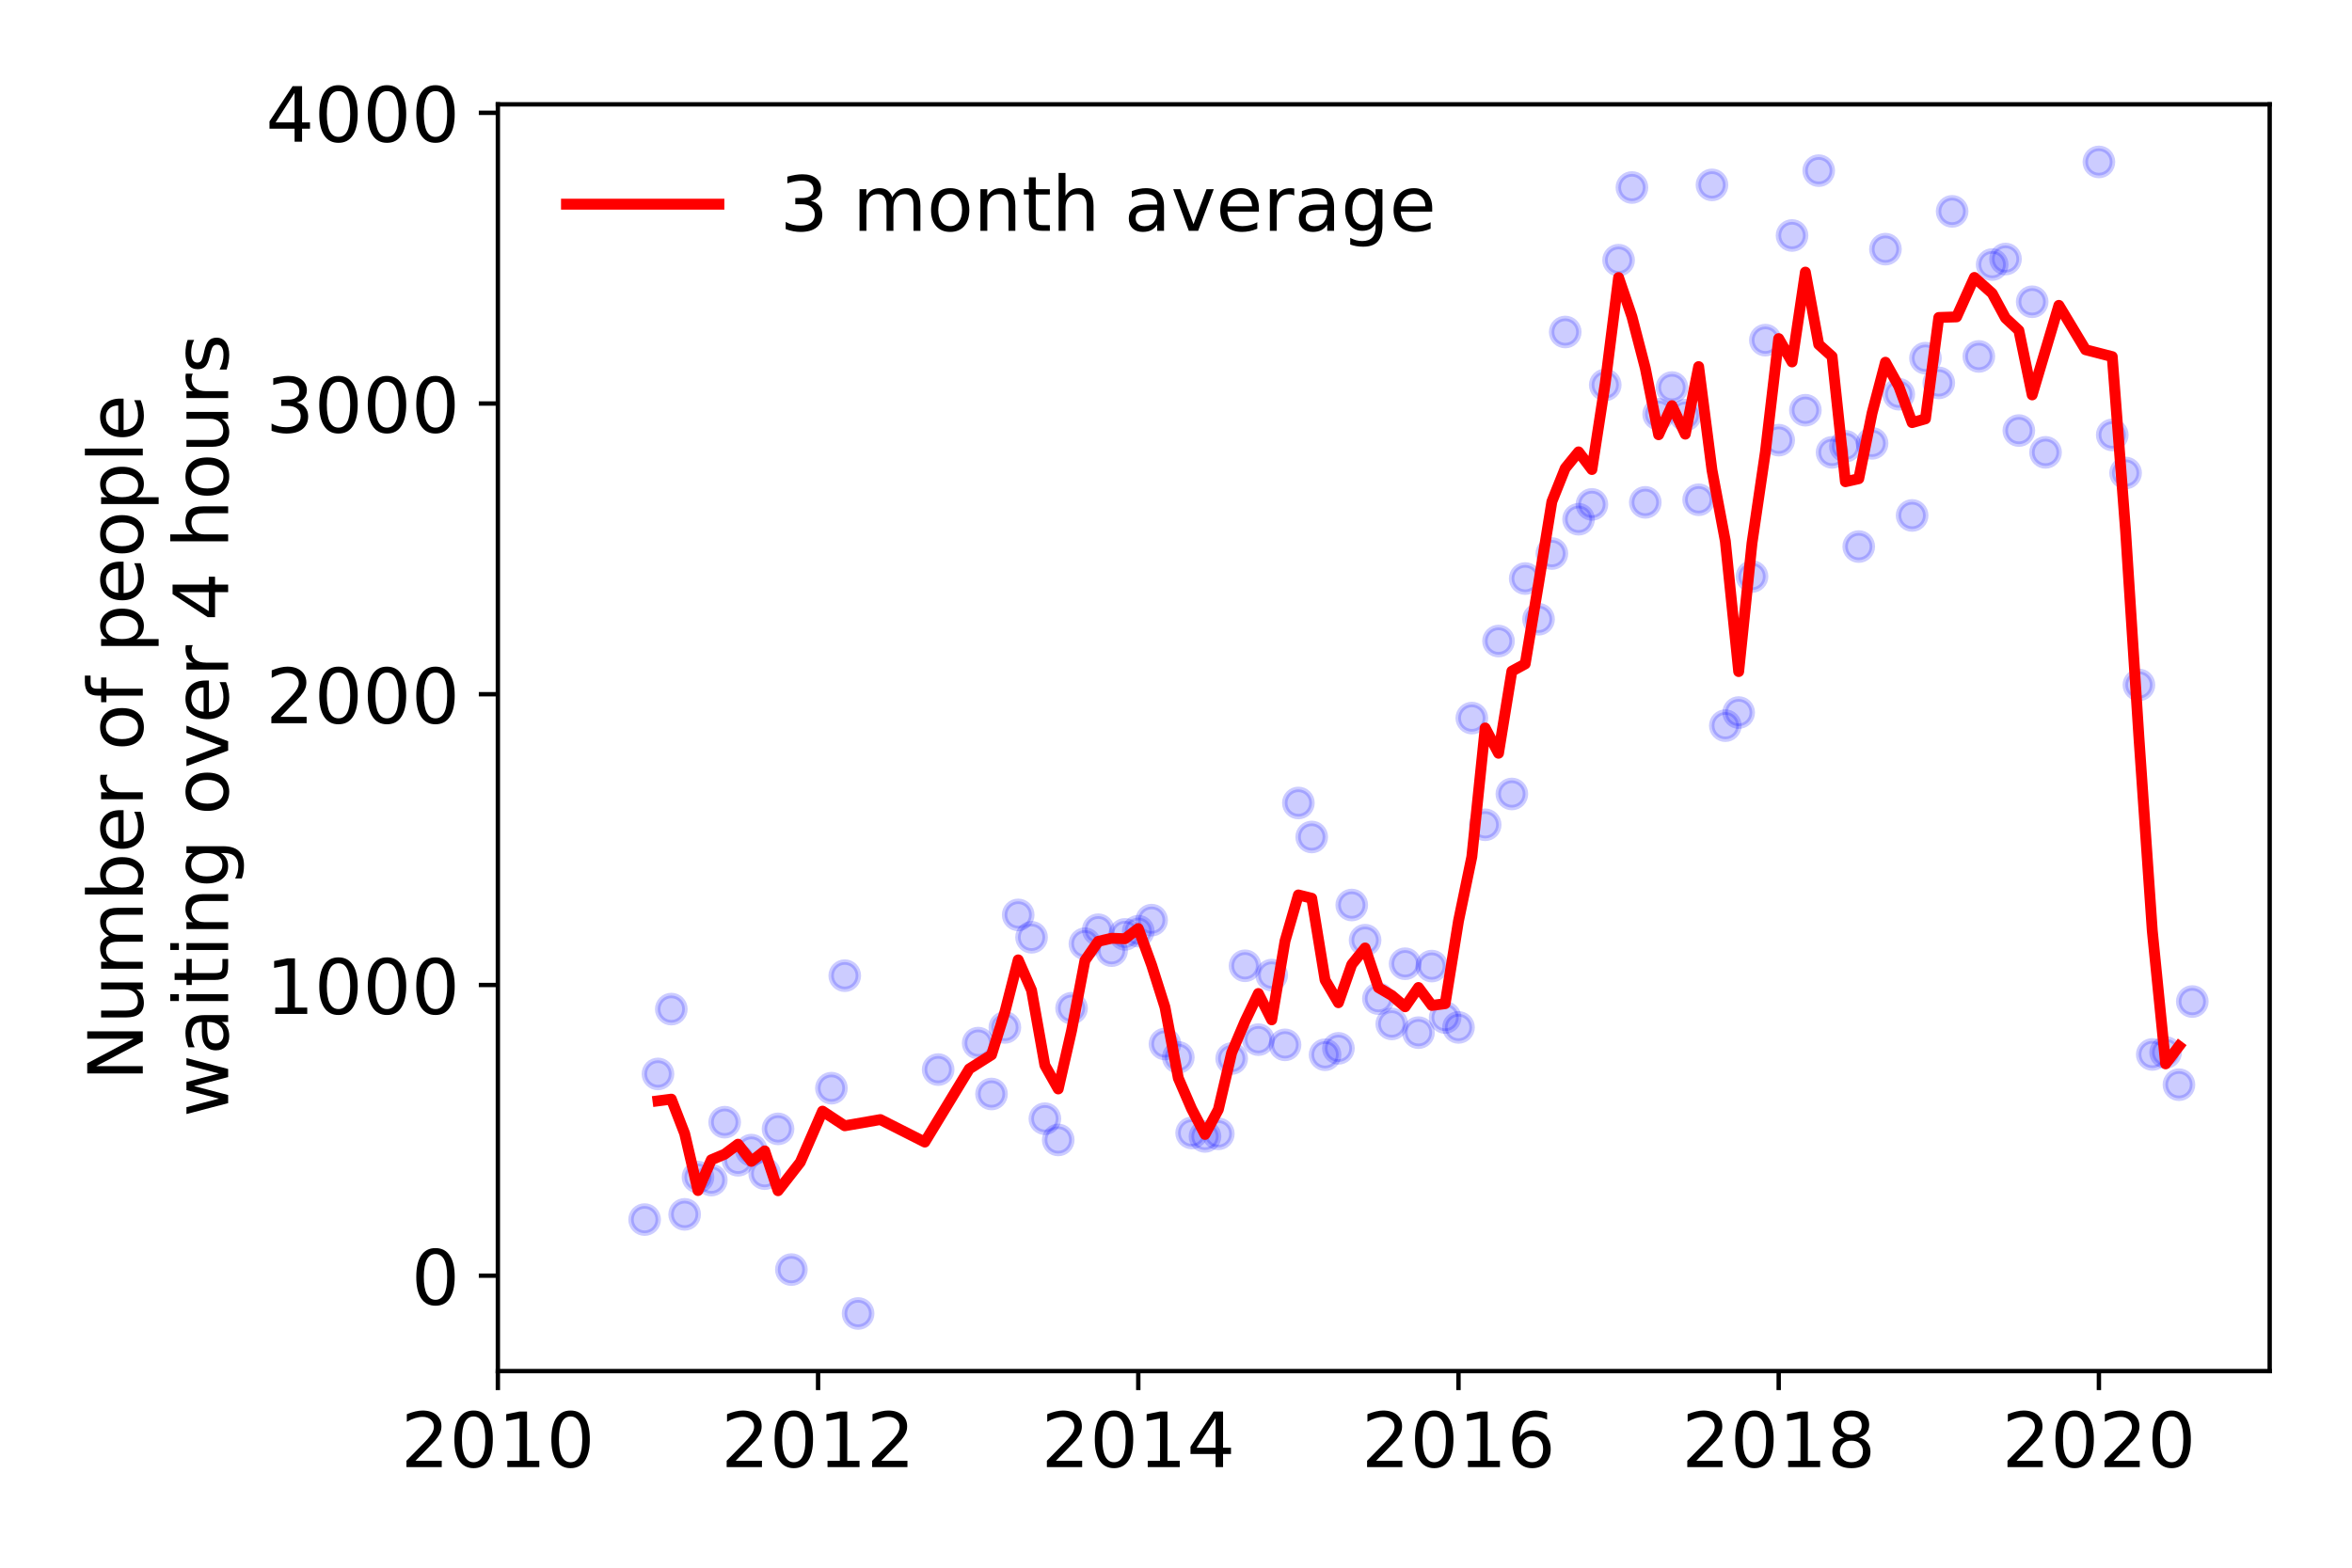 <?xml version="1.0" encoding="utf-8" standalone="no"?>
<!DOCTYPE svg PUBLIC "-//W3C//DTD SVG 1.1//EN"
  "http://www.w3.org/Graphics/SVG/1.1/DTD/svg11.dtd">
<!-- Created with matplotlib (https://matplotlib.org/) -->
<svg height="288pt" version="1.1" viewBox="0 0 432 288" width="432pt" xmlns="http://www.w3.org/2000/svg" xmlns:xlink="http://www.w3.org/1999/xlink">
 <defs>
  <style type="text/css">
*{stroke-linecap:butt;stroke-linejoin:round;}
  </style>
 </defs>
 <g id="figure_1">
  <g id="patch_1">
   <path d="M 0 288 
L 432 288 
L 432 0 
L 0 0 
z
" style="fill:#ffffff;"/>
  </g>
  <g id="axes_1">
   <g id="patch_2">
    <path d="M 91.445 251.88 
L 416.88 251.88 
L 416.88 19.17 
L 91.445 19.17 
z
" style="fill:#ffffff;"/>
   </g>
   <g id="matplotlib.axis_1">
    <g id="xtick_1">
     <g id="line2d_1">
      <defs>
       <path d="M 0 0 
L 0 3.5 
" id="m3fbd0d2a5e" style="stroke:#000000;stroke-width:0.8;"/>
      </defs>
      <g>
       <use style="stroke:#000000;stroke-width:0.8;" x="91.445" xlink:href="#m3fbd0d2a5e" y="251.88"/>
      </g>
     </g>
     <g id="text_1">
      <!-- 2010 -->
      <defs>
       <path d="M 19.188 8.297 
L 53.609 8.297 
L 53.609 0 
L 7.328 0 
L 7.328 8.297 
Q 12.938 14.109 22.625 23.891 
Q 32.328 33.688 34.812 36.531 
Q 39.547 41.844 41.422 45.531 
Q 43.312 49.219 43.312 52.781 
Q 43.312 58.594 39.234 62.25 
Q 35.156 65.922 28.609 65.922 
Q 23.969 65.922 18.812 64.312 
Q 13.672 62.703 7.812 59.422 
L 7.812 69.391 
Q 13.766 71.781 18.938 73 
Q 24.125 74.219 28.422 74.219 
Q 39.75 74.219 46.484 68.547 
Q 53.219 62.891 53.219 53.422 
Q 53.219 48.922 51.531 44.891 
Q 49.859 40.875 45.406 35.406 
Q 44.188 33.984 37.641 27.219 
Q 31.109 20.453 19.188 8.297 
z
" id="DejaVuSans-50"/>
       <path d="M 31.781 66.406 
Q 24.172 66.406 20.328 58.906 
Q 16.5 51.422 16.5 36.375 
Q 16.5 21.391 20.328 13.891 
Q 24.172 6.391 31.781 6.391 
Q 39.453 6.391 43.281 13.891 
Q 47.125 21.391 47.125 36.375 
Q 47.125 51.422 43.281 58.906 
Q 39.453 66.406 31.781 66.406 
z
M 31.781 74.219 
Q 44.047 74.219 50.516 64.516 
Q 56.984 54.828 56.984 36.375 
Q 56.984 17.969 50.516 8.266 
Q 44.047 -1.422 31.781 -1.422 
Q 19.531 -1.422 13.062 8.266 
Q 6.594 17.969 6.594 36.375 
Q 6.594 54.828 13.062 64.516 
Q 19.531 74.219 31.781 74.219 
z
" id="DejaVuSans-48"/>
       <path d="M 12.406 8.297 
L 28.516 8.297 
L 28.516 63.922 
L 10.984 60.406 
L 10.984 69.391 
L 28.422 72.906 
L 38.281 72.906 
L 38.281 8.297 
L 54.391 8.297 
L 54.391 0 
L 12.406 0 
z
" id="DejaVuSans-49"/>
      </defs>
      <g transform="translate(73.63 269.518)scale(0.14 -0.14)">
       <use xlink:href="#DejaVuSans-50"/>
       <use x="63.623" xlink:href="#DejaVuSans-48"/>
       <use x="127.246" xlink:href="#DejaVuSans-49"/>
       <use x="190.869" xlink:href="#DejaVuSans-48"/>
      </g>
     </g>
    </g>
    <g id="xtick_2">
     <g id="line2d_2">
      <g>
       <use style="stroke:#000000;stroke-width:0.8;" x="150.259" xlink:href="#m3fbd0d2a5e" y="251.88"/>
      </g>
     </g>
     <g id="text_2">
      <!-- 2012 -->
      <g transform="translate(132.444 269.518)scale(0.14 -0.14)">
       <use xlink:href="#DejaVuSans-50"/>
       <use x="63.623" xlink:href="#DejaVuSans-48"/>
       <use x="127.246" xlink:href="#DejaVuSans-49"/>
       <use x="190.869" xlink:href="#DejaVuSans-50"/>
      </g>
     </g>
    </g>
    <g id="xtick_3">
     <g id="line2d_3">
      <g>
       <use style="stroke:#000000;stroke-width:0.8;" x="209.072" xlink:href="#m3fbd0d2a5e" y="251.88"/>
      </g>
     </g>
     <g id="text_3">
      <!-- 2014 -->
      <defs>
       <path d="M 37.797 64.312 
L 12.891 25.391 
L 37.797 25.391 
z
M 35.203 72.906 
L 47.609 72.906 
L 47.609 25.391 
L 58.016 25.391 
L 58.016 17.188 
L 47.609 17.188 
L 47.609 0 
L 37.797 0 
L 37.797 17.188 
L 4.891 17.188 
L 4.891 26.703 
z
" id="DejaVuSans-52"/>
      </defs>
      <g transform="translate(191.257 269.518)scale(0.14 -0.14)">
       <use xlink:href="#DejaVuSans-50"/>
       <use x="63.623" xlink:href="#DejaVuSans-48"/>
       <use x="127.246" xlink:href="#DejaVuSans-49"/>
       <use x="190.869" xlink:href="#DejaVuSans-52"/>
      </g>
     </g>
    </g>
    <g id="xtick_4">
     <g id="line2d_4">
      <g>
       <use style="stroke:#000000;stroke-width:0.8;" x="267.886" xlink:href="#m3fbd0d2a5e" y="251.88"/>
      </g>
     </g>
     <g id="text_4">
      <!-- 2016 -->
      <defs>
       <path d="M 33.016 40.375 
Q 26.375 40.375 22.484 35.828 
Q 18.609 31.297 18.609 23.391 
Q 18.609 15.531 22.484 10.953 
Q 26.375 6.391 33.016 6.391 
Q 39.656 6.391 43.531 10.953 
Q 47.406 15.531 47.406 23.391 
Q 47.406 31.297 43.531 35.828 
Q 39.656 40.375 33.016 40.375 
z
M 52.594 71.297 
L 52.594 62.312 
Q 48.875 64.062 45.094 64.984 
Q 41.312 65.922 37.594 65.922 
Q 27.828 65.922 22.672 59.328 
Q 17.531 52.734 16.797 39.406 
Q 19.672 43.656 24.016 45.922 
Q 28.375 48.188 33.594 48.188 
Q 44.578 48.188 50.953 41.516 
Q 57.328 34.859 57.328 23.391 
Q 57.328 12.156 50.688 5.359 
Q 44.047 -1.422 33.016 -1.422 
Q 20.359 -1.422 13.672 8.266 
Q 6.984 17.969 6.984 36.375 
Q 6.984 53.656 15.188 63.938 
Q 23.391 74.219 37.203 74.219 
Q 40.922 74.219 44.703 73.484 
Q 48.484 72.75 52.594 71.297 
z
" id="DejaVuSans-54"/>
      </defs>
      <g transform="translate(250.071 269.518)scale(0.14 -0.14)">
       <use xlink:href="#DejaVuSans-50"/>
       <use x="63.623" xlink:href="#DejaVuSans-48"/>
       <use x="127.246" xlink:href="#DejaVuSans-49"/>
       <use x="190.869" xlink:href="#DejaVuSans-54"/>
      </g>
     </g>
    </g>
    <g id="xtick_5">
     <g id="line2d_5">
      <g>
       <use style="stroke:#000000;stroke-width:0.8;" x="326.699" xlink:href="#m3fbd0d2a5e" y="251.88"/>
      </g>
     </g>
     <g id="text_5">
      <!-- 2018 -->
      <defs>
       <path d="M 31.781 34.625 
Q 24.75 34.625 20.719 30.859 
Q 16.703 27.094 16.703 20.516 
Q 16.703 13.922 20.719 10.156 
Q 24.75 6.391 31.781 6.391 
Q 38.812 6.391 42.859 10.172 
Q 46.922 13.969 46.922 20.516 
Q 46.922 27.094 42.891 30.859 
Q 38.875 34.625 31.781 34.625 
z
M 21.922 38.812 
Q 15.578 40.375 12.031 44.719 
Q 8.5 49.078 8.5 55.328 
Q 8.5 64.062 14.719 69.141 
Q 20.953 74.219 31.781 74.219 
Q 42.672 74.219 48.875 69.141 
Q 55.078 64.062 55.078 55.328 
Q 55.078 49.078 51.531 44.719 
Q 48 40.375 41.703 38.812 
Q 48.828 37.156 52.797 32.312 
Q 56.781 27.484 56.781 20.516 
Q 56.781 9.906 50.312 4.234 
Q 43.844 -1.422 31.781 -1.422 
Q 19.734 -1.422 13.25 4.234 
Q 6.781 9.906 6.781 20.516 
Q 6.781 27.484 10.781 32.312 
Q 14.797 37.156 21.922 38.812 
z
M 18.312 54.391 
Q 18.312 48.734 21.844 45.562 
Q 25.391 42.391 31.781 42.391 
Q 38.141 42.391 41.719 45.562 
Q 45.312 48.734 45.312 54.391 
Q 45.312 60.062 41.719 63.234 
Q 38.141 66.406 31.781 66.406 
Q 25.391 66.406 21.844 63.234 
Q 18.312 60.062 18.312 54.391 
z
" id="DejaVuSans-56"/>
      </defs>
      <g transform="translate(308.884 269.518)scale(0.14 -0.14)">
       <use xlink:href="#DejaVuSans-50"/>
       <use x="63.623" xlink:href="#DejaVuSans-48"/>
       <use x="127.246" xlink:href="#DejaVuSans-49"/>
       <use x="190.869" xlink:href="#DejaVuSans-56"/>
      </g>
     </g>
    </g>
    <g id="xtick_6">
     <g id="line2d_6">
      <g>
       <use style="stroke:#000000;stroke-width:0.8;" x="385.513" xlink:href="#m3fbd0d2a5e" y="251.88"/>
      </g>
     </g>
     <g id="text_6">
      <!-- 2020 -->
      <g transform="translate(367.698 269.518)scale(0.14 -0.14)">
       <use xlink:href="#DejaVuSans-50"/>
       <use x="63.623" xlink:href="#DejaVuSans-48"/>
       <use x="127.246" xlink:href="#DejaVuSans-50"/>
       <use x="190.869" xlink:href="#DejaVuSans-48"/>
      </g>
     </g>
    </g>
   </g>
   <g id="matplotlib.axis_2">
    <g id="ytick_1">
     <g id="line2d_7">
      <defs>
       <path d="M 0 0 
L -3.5 0 
" id="m8954a0b39b" style="stroke:#000000;stroke-width:0.8;"/>
      </defs>
      <g>
       <use style="stroke:#000000;stroke-width:0.8;" x="91.445" xlink:href="#m8954a0b39b" y="234.359"/>
      </g>
     </g>
     <g id="text_7">
      <!-- 0 -->
      <g transform="translate(75.537 239.678)scale(0.14 -0.14)">
       <use xlink:href="#DejaVuSans-48"/>
      </g>
     </g>
    </g>
    <g id="ytick_2">
     <g id="line2d_8">
      <g>
       <use style="stroke:#000000;stroke-width:0.8;" x="91.445" xlink:href="#m8954a0b39b" y="180.95"/>
      </g>
     </g>
     <g id="text_8">
      <!-- 1000 -->
      <g transform="translate(48.815 186.269)scale(0.14 -0.14)">
       <use xlink:href="#DejaVuSans-49"/>
       <use x="63.623" xlink:href="#DejaVuSans-48"/>
       <use x="127.246" xlink:href="#DejaVuSans-48"/>
       <use x="190.869" xlink:href="#DejaVuSans-48"/>
      </g>
     </g>
    </g>
    <g id="ytick_3">
     <g id="line2d_9">
      <g>
       <use style="stroke:#000000;stroke-width:0.8;" x="91.445" xlink:href="#m8954a0b39b" y="127.54"/>
      </g>
     </g>
     <g id="text_9">
      <!-- 2000 -->
      <g transform="translate(48.815 132.859)scale(0.14 -0.14)">
       <use xlink:href="#DejaVuSans-50"/>
       <use x="63.623" xlink:href="#DejaVuSans-48"/>
       <use x="127.246" xlink:href="#DejaVuSans-48"/>
       <use x="190.869" xlink:href="#DejaVuSans-48"/>
      </g>
     </g>
    </g>
    <g id="ytick_4">
     <g id="line2d_10">
      <g>
       <use style="stroke:#000000;stroke-width:0.8;" x="91.445" xlink:href="#m8954a0b39b" y="74.131"/>
      </g>
     </g>
     <g id="text_10">
      <!-- 3000 -->
      <defs>
       <path d="M 40.578 39.312 
Q 47.656 37.797 51.625 33 
Q 55.609 28.219 55.609 21.188 
Q 55.609 10.406 48.188 4.484 
Q 40.766 -1.422 27.094 -1.422 
Q 22.516 -1.422 17.656 -0.516 
Q 12.797 0.391 7.625 2.203 
L 7.625 11.719 
Q 11.719 9.328 16.594 8.109 
Q 21.484 6.891 26.812 6.891 
Q 36.078 6.891 40.938 10.547 
Q 45.797 14.203 45.797 21.188 
Q 45.797 27.641 41.281 31.266 
Q 36.766 34.906 28.719 34.906 
L 20.219 34.906 
L 20.219 43.016 
L 29.109 43.016 
Q 36.375 43.016 40.234 45.922 
Q 44.094 48.828 44.094 54.297 
Q 44.094 59.906 40.109 62.906 
Q 36.141 65.922 28.719 65.922 
Q 24.656 65.922 20.016 65.031 
Q 15.375 64.156 9.812 62.312 
L 9.812 71.094 
Q 15.438 72.656 20.344 73.438 
Q 25.25 74.219 29.594 74.219 
Q 40.828 74.219 47.359 69.109 
Q 53.906 64.016 53.906 55.328 
Q 53.906 49.266 50.438 45.094 
Q 46.969 40.922 40.578 39.312 
z
" id="DejaVuSans-51"/>
      </defs>
      <g transform="translate(48.815 79.45)scale(0.14 -0.14)">
       <use xlink:href="#DejaVuSans-51"/>
       <use x="63.623" xlink:href="#DejaVuSans-48"/>
       <use x="127.246" xlink:href="#DejaVuSans-48"/>
       <use x="190.869" xlink:href="#DejaVuSans-48"/>
      </g>
     </g>
    </g>
    <g id="ytick_5">
     <g id="line2d_11">
      <g>
       <use style="stroke:#000000;stroke-width:0.8;" x="91.445" xlink:href="#m8954a0b39b" y="20.722"/>
      </g>
     </g>
     <g id="text_11">
      <!-- 4000 -->
      <g transform="translate(48.815 26.041)scale(0.14 -0.14)">
       <use xlink:href="#DejaVuSans-52"/>
       <use x="63.623" xlink:href="#DejaVuSans-48"/>
       <use x="127.246" xlink:href="#DejaVuSans-48"/>
       <use x="190.869" xlink:href="#DejaVuSans-48"/>
      </g>
     </g>
    </g>
    <g id="text_12">
     <!-- Number of people -->
     <defs>
      <path d="M 9.812 72.906 
L 23.094 72.906 
L 55.422 11.922 
L 55.422 72.906 
L 64.984 72.906 
L 64.984 0 
L 51.703 0 
L 19.391 60.984 
L 19.391 0 
L 9.812 0 
z
" id="DejaVuSans-78"/>
      <path d="M 8.5 21.578 
L 8.5 54.688 
L 17.484 54.688 
L 17.484 21.922 
Q 17.484 14.156 20.5 10.266 
Q 23.531 6.391 29.594 6.391 
Q 36.859 6.391 41.078 11.031 
Q 45.312 15.672 45.312 23.688 
L 45.312 54.688 
L 54.297 54.688 
L 54.297 0 
L 45.312 0 
L 45.312 8.406 
Q 42.047 3.422 37.719 1 
Q 33.406 -1.422 27.688 -1.422 
Q 18.266 -1.422 13.375 4.438 
Q 8.5 10.297 8.5 21.578 
z
M 31.109 56 
z
" id="DejaVuSans-117"/>
      <path d="M 52 44.188 
Q 55.375 50.25 60.062 53.125 
Q 64.75 56 71.094 56 
Q 79.641 56 84.281 50.016 
Q 88.922 44.047 88.922 33.016 
L 88.922 0 
L 79.891 0 
L 79.891 32.719 
Q 79.891 40.578 77.094 44.375 
Q 74.312 48.188 68.609 48.188 
Q 61.625 48.188 57.562 43.547 
Q 53.516 38.922 53.516 30.906 
L 53.516 0 
L 44.484 0 
L 44.484 32.719 
Q 44.484 40.625 41.703 44.406 
Q 38.922 48.188 33.109 48.188 
Q 26.219 48.188 22.156 43.531 
Q 18.109 38.875 18.109 30.906 
L 18.109 0 
L 9.078 0 
L 9.078 54.688 
L 18.109 54.688 
L 18.109 46.188 
Q 21.188 51.219 25.484 53.609 
Q 29.781 56 35.688 56 
Q 41.656 56 45.828 52.969 
Q 50 49.953 52 44.188 
z
" id="DejaVuSans-109"/>
      <path d="M 48.688 27.297 
Q 48.688 37.203 44.609 42.844 
Q 40.531 48.484 33.406 48.484 
Q 26.266 48.484 22.188 42.844 
Q 18.109 37.203 18.109 27.297 
Q 18.109 17.391 22.188 11.75 
Q 26.266 6.109 33.406 6.109 
Q 40.531 6.109 44.609 11.75 
Q 48.688 17.391 48.688 27.297 
z
M 18.109 46.391 
Q 20.953 51.266 25.266 53.625 
Q 29.594 56 35.594 56 
Q 45.562 56 51.781 48.094 
Q 58.016 40.188 58.016 27.297 
Q 58.016 14.406 51.781 6.484 
Q 45.562 -1.422 35.594 -1.422 
Q 29.594 -1.422 25.266 0.953 
Q 20.953 3.328 18.109 8.203 
L 18.109 0 
L 9.078 0 
L 9.078 75.984 
L 18.109 75.984 
z
" id="DejaVuSans-98"/>
      <path d="M 56.203 29.594 
L 56.203 25.203 
L 14.891 25.203 
Q 15.484 15.922 20.484 11.062 
Q 25.484 6.203 34.422 6.203 
Q 39.594 6.203 44.453 7.469 
Q 49.312 8.734 54.109 11.281 
L 54.109 2.781 
Q 49.266 0.734 44.188 -0.344 
Q 39.109 -1.422 33.891 -1.422 
Q 20.797 -1.422 13.156 6.188 
Q 5.516 13.812 5.516 26.812 
Q 5.516 40.234 12.766 48.109 
Q 20.016 56 32.328 56 
Q 43.359 56 49.781 48.891 
Q 56.203 41.797 56.203 29.594 
z
M 47.219 32.234 
Q 47.125 39.594 43.094 43.984 
Q 39.062 48.391 32.422 48.391 
Q 24.906 48.391 20.391 44.141 
Q 15.875 39.891 15.188 32.172 
z
" id="DejaVuSans-101"/>
      <path d="M 41.109 46.297 
Q 39.594 47.172 37.812 47.578 
Q 36.031 48 33.891 48 
Q 26.266 48 22.188 43.047 
Q 18.109 38.094 18.109 28.812 
L 18.109 0 
L 9.078 0 
L 9.078 54.688 
L 18.109 54.688 
L 18.109 46.188 
Q 20.953 51.172 25.484 53.578 
Q 30.031 56 36.531 56 
Q 37.453 56 38.578 55.875 
Q 39.703 55.766 41.062 55.516 
z
" id="DejaVuSans-114"/>
      <path id="DejaVuSans-32"/>
      <path d="M 30.609 48.391 
Q 23.391 48.391 19.188 42.75 
Q 14.984 37.109 14.984 27.297 
Q 14.984 17.484 19.156 11.844 
Q 23.344 6.203 30.609 6.203 
Q 37.797 6.203 41.984 11.859 
Q 46.188 17.531 46.188 27.297 
Q 46.188 37.016 41.984 42.703 
Q 37.797 48.391 30.609 48.391 
z
M 30.609 56 
Q 42.328 56 49.016 48.375 
Q 55.719 40.766 55.719 27.297 
Q 55.719 13.875 49.016 6.219 
Q 42.328 -1.422 30.609 -1.422 
Q 18.844 -1.422 12.172 6.219 
Q 5.516 13.875 5.516 27.297 
Q 5.516 40.766 12.172 48.375 
Q 18.844 56 30.609 56 
z
" id="DejaVuSans-111"/>
      <path d="M 37.109 75.984 
L 37.109 68.5 
L 28.516 68.5 
Q 23.688 68.5 21.797 66.547 
Q 19.922 64.594 19.922 59.516 
L 19.922 54.688 
L 34.719 54.688 
L 34.719 47.703 
L 19.922 47.703 
L 19.922 0 
L 10.891 0 
L 10.891 47.703 
L 2.297 47.703 
L 2.297 54.688 
L 10.891 54.688 
L 10.891 58.5 
Q 10.891 67.625 15.141 71.797 
Q 19.391 75.984 28.609 75.984 
z
" id="DejaVuSans-102"/>
      <path d="M 18.109 8.203 
L 18.109 -20.797 
L 9.078 -20.797 
L 9.078 54.688 
L 18.109 54.688 
L 18.109 46.391 
Q 20.953 51.266 25.266 53.625 
Q 29.594 56 35.594 56 
Q 45.562 56 51.781 48.094 
Q 58.016 40.188 58.016 27.297 
Q 58.016 14.406 51.781 6.484 
Q 45.562 -1.422 35.594 -1.422 
Q 29.594 -1.422 25.266 0.953 
Q 20.953 3.328 18.109 8.203 
z
M 48.688 27.297 
Q 48.688 37.203 44.609 42.844 
Q 40.531 48.484 33.406 48.484 
Q 26.266 48.484 22.188 42.844 
Q 18.109 37.203 18.109 27.297 
Q 18.109 17.391 22.188 11.75 
Q 26.266 6.109 33.406 6.109 
Q 40.531 6.109 44.609 11.75 
Q 48.688 17.391 48.688 27.297 
z
" id="DejaVuSans-112"/>
      <path d="M 9.422 75.984 
L 18.406 75.984 
L 18.406 0 
L 9.422 0 
z
" id="DejaVuSans-108"/>
     </defs>
     <g transform="translate(26.227 198.572)rotate(-90)scale(0.14 -0.14)">
      <use xlink:href="#DejaVuSans-78"/>
      <use x="74.805" xlink:href="#DejaVuSans-117"/>
      <use x="138.184" xlink:href="#DejaVuSans-109"/>
      <use x="235.596" xlink:href="#DejaVuSans-98"/>
      <use x="299.072" xlink:href="#DejaVuSans-101"/>
      <use x="360.596" xlink:href="#DejaVuSans-114"/>
      <use x="401.709" xlink:href="#DejaVuSans-32"/>
      <use x="433.496" xlink:href="#DejaVuSans-111"/>
      <use x="494.678" xlink:href="#DejaVuSans-102"/>
      <use x="529.883" xlink:href="#DejaVuSans-32"/>
      <use x="561.67" xlink:href="#DejaVuSans-112"/>
      <use x="625.146" xlink:href="#DejaVuSans-101"/>
      <use x="686.67" xlink:href="#DejaVuSans-111"/>
      <use x="747.852" xlink:href="#DejaVuSans-112"/>
      <use x="811.328" xlink:href="#DejaVuSans-108"/>
      <use x="839.111" xlink:href="#DejaVuSans-101"/>
     </g>
     <!--  waiting over 4 hours -->
     <defs>
      <path d="M 4.203 54.688 
L 13.188 54.688 
L 24.422 12.016 
L 35.594 54.688 
L 46.188 54.688 
L 57.422 12.016 
L 68.609 54.688 
L 77.594 54.688 
L 63.281 0 
L 52.688 0 
L 40.922 44.828 
L 29.109 0 
L 18.5 0 
z
" id="DejaVuSans-119"/>
      <path d="M 34.281 27.484 
Q 23.391 27.484 19.188 25 
Q 14.984 22.516 14.984 16.5 
Q 14.984 11.719 18.141 8.906 
Q 21.297 6.109 26.703 6.109 
Q 34.188 6.109 38.703 11.406 
Q 43.219 16.703 43.219 25.484 
L 43.219 27.484 
z
M 52.203 31.203 
L 52.203 0 
L 43.219 0 
L 43.219 8.297 
Q 40.141 3.328 35.547 0.953 
Q 30.953 -1.422 24.312 -1.422 
Q 15.922 -1.422 10.953 3.297 
Q 6 8.016 6 15.922 
Q 6 25.141 12.172 29.828 
Q 18.359 34.516 30.609 34.516 
L 43.219 34.516 
L 43.219 35.406 
Q 43.219 41.609 39.141 45 
Q 35.062 48.391 27.688 48.391 
Q 23 48.391 18.547 47.266 
Q 14.109 46.141 10.016 43.891 
L 10.016 52.203 
Q 14.938 54.109 19.578 55.047 
Q 24.219 56 28.609 56 
Q 40.484 56 46.344 49.844 
Q 52.203 43.703 52.203 31.203 
z
" id="DejaVuSans-97"/>
      <path d="M 9.422 54.688 
L 18.406 54.688 
L 18.406 0 
L 9.422 0 
z
M 9.422 75.984 
L 18.406 75.984 
L 18.406 64.594 
L 9.422 64.594 
z
" id="DejaVuSans-105"/>
      <path d="M 18.312 70.219 
L 18.312 54.688 
L 36.812 54.688 
L 36.812 47.703 
L 18.312 47.703 
L 18.312 18.016 
Q 18.312 11.328 20.141 9.422 
Q 21.969 7.516 27.594 7.516 
L 36.812 7.516 
L 36.812 0 
L 27.594 0 
Q 17.188 0 13.234 3.875 
Q 9.281 7.766 9.281 18.016 
L 9.281 47.703 
L 2.688 47.703 
L 2.688 54.688 
L 9.281 54.688 
L 9.281 70.219 
z
" id="DejaVuSans-116"/>
      <path d="M 54.891 33.016 
L 54.891 0 
L 45.906 0 
L 45.906 32.719 
Q 45.906 40.484 42.875 44.328 
Q 39.844 48.188 33.797 48.188 
Q 26.516 48.188 22.312 43.547 
Q 18.109 38.922 18.109 30.906 
L 18.109 0 
L 9.078 0 
L 9.078 54.688 
L 18.109 54.688 
L 18.109 46.188 
Q 21.344 51.125 25.703 53.562 
Q 30.078 56 35.797 56 
Q 45.219 56 50.047 50.172 
Q 54.891 44.344 54.891 33.016 
z
" id="DejaVuSans-110"/>
      <path d="M 45.406 27.984 
Q 45.406 37.75 41.375 43.109 
Q 37.359 48.484 30.078 48.484 
Q 22.859 48.484 18.828 43.109 
Q 14.797 37.75 14.797 27.984 
Q 14.797 18.266 18.828 12.891 
Q 22.859 7.516 30.078 7.516 
Q 37.359 7.516 41.375 12.891 
Q 45.406 18.266 45.406 27.984 
z
M 54.391 6.781 
Q 54.391 -7.172 48.188 -13.984 
Q 42 -20.797 29.203 -20.797 
Q 24.469 -20.797 20.266 -20.094 
Q 16.062 -19.391 12.109 -17.922 
L 12.109 -9.188 
Q 16.062 -11.328 19.922 -12.344 
Q 23.781 -13.375 27.781 -13.375 
Q 36.625 -13.375 41.016 -8.766 
Q 45.406 -4.156 45.406 5.172 
L 45.406 9.625 
Q 42.625 4.781 38.281 2.391 
Q 33.938 0 27.875 0 
Q 17.828 0 11.672 7.656 
Q 5.516 15.328 5.516 27.984 
Q 5.516 40.672 11.672 48.328 
Q 17.828 56 27.875 56 
Q 33.938 56 38.281 53.609 
Q 42.625 51.219 45.406 46.391 
L 45.406 54.688 
L 54.391 54.688 
z
" id="DejaVuSans-103"/>
      <path d="M 2.984 54.688 
L 12.5 54.688 
L 29.594 8.797 
L 46.688 54.688 
L 56.203 54.688 
L 35.688 0 
L 23.484 0 
z
" id="DejaVuSans-118"/>
      <path d="M 54.891 33.016 
L 54.891 0 
L 45.906 0 
L 45.906 32.719 
Q 45.906 40.484 42.875 44.328 
Q 39.844 48.188 33.797 48.188 
Q 26.516 48.188 22.312 43.547 
Q 18.109 38.922 18.109 30.906 
L 18.109 0 
L 9.078 0 
L 9.078 75.984 
L 18.109 75.984 
L 18.109 46.188 
Q 21.344 51.125 25.703 53.562 
Q 30.078 56 35.797 56 
Q 45.219 56 50.047 50.172 
Q 54.891 44.344 54.891 33.016 
z
" id="DejaVuSans-104"/>
      <path d="M 44.281 53.078 
L 44.281 44.578 
Q 40.484 46.531 36.375 47.5 
Q 32.281 48.484 27.875 48.484 
Q 21.188 48.484 17.844 46.438 
Q 14.5 44.391 14.5 40.281 
Q 14.5 37.156 16.891 35.375 
Q 19.281 33.594 26.516 31.984 
L 29.594 31.297 
Q 39.156 29.25 43.188 25.516 
Q 47.219 21.781 47.219 15.094 
Q 47.219 7.469 41.188 3.016 
Q 35.156 -1.422 24.609 -1.422 
Q 20.219 -1.422 15.453 -0.562 
Q 10.688 0.297 5.422 2 
L 5.422 11.281 
Q 10.406 8.688 15.234 7.391 
Q 20.062 6.109 24.812 6.109 
Q 31.156 6.109 34.562 8.281 
Q 37.984 10.453 37.984 14.406 
Q 37.984 18.062 35.516 20.016 
Q 33.062 21.969 24.703 23.781 
L 21.578 24.516 
Q 13.234 26.266 9.516 29.906 
Q 5.812 33.547 5.812 39.891 
Q 5.812 47.609 11.281 51.797 
Q 16.75 56 26.812 56 
Q 31.781 56 36.172 55.266 
Q 40.578 54.547 44.281 53.078 
z
" id="DejaVuSans-115"/>
     </defs>
     <g transform="translate(41.903 209.697)rotate(-90)scale(0.14 -0.14)">
      <use xlink:href="#DejaVuSans-32"/>
      <use x="31.787" xlink:href="#DejaVuSans-119"/>
      <use x="113.574" xlink:href="#DejaVuSans-97"/>
      <use x="174.854" xlink:href="#DejaVuSans-105"/>
      <use x="202.637" xlink:href="#DejaVuSans-116"/>
      <use x="241.846" xlink:href="#DejaVuSans-105"/>
      <use x="269.629" xlink:href="#DejaVuSans-110"/>
      <use x="333.008" xlink:href="#DejaVuSans-103"/>
      <use x="396.484" xlink:href="#DejaVuSans-32"/>
      <use x="428.271" xlink:href="#DejaVuSans-111"/>
      <use x="489.453" xlink:href="#DejaVuSans-118"/>
      <use x="548.633" xlink:href="#DejaVuSans-101"/>
      <use x="610.156" xlink:href="#DejaVuSans-114"/>
      <use x="651.27" xlink:href="#DejaVuSans-32"/>
      <use x="683.057" xlink:href="#DejaVuSans-52"/>
      <use x="746.68" xlink:href="#DejaVuSans-32"/>
      <use x="778.467" xlink:href="#DejaVuSans-104"/>
      <use x="841.846" xlink:href="#DejaVuSans-111"/>
      <use x="903.027" xlink:href="#DejaVuSans-117"/>
      <use x="966.406" xlink:href="#DejaVuSans-114"/>
      <use x="1007.52" xlink:href="#DejaVuSans-115"/>
     </g>
    </g>
   </g>
   <g id="line2d_12">
    <defs>
     <path d="M 0 2.5 
C 0.663 2.5 1.299 2.237 1.768 1.768 
C 2.237 1.299 2.5 0.663 2.5 0 
C 2.5 -0.663 2.237 -1.299 1.768 -1.768 
C 1.299 -2.237 0.663 -2.5 0 -2.5 
C -0.663 -2.5 -1.299 -2.237 -1.768 -1.768 
C -2.237 -1.299 -2.5 -0.663 -2.5 0 
C -2.5 0.663 -2.237 1.299 -1.768 1.768 
C -1.299 2.237 -0.663 2.5 0 2.5 
z
" id="m7b773995d9" style="stroke:#0000ff;stroke-opacity:0.2;"/>
    </defs>
    <g clip-path="url(#p1aff7be34e)">
     <use style="fill:#0000ff;fill-opacity:0.2;stroke:#0000ff;stroke-opacity:0.2;" x="402.667" xlink:href="#m7b773995d9" y="183.994"/>
     <use style="fill:#0000ff;fill-opacity:0.2;stroke:#0000ff;stroke-opacity:0.2;" x="400.216" xlink:href="#m7b773995d9" y="199.269"/>
     <use style="fill:#0000ff;fill-opacity:0.2;stroke:#0000ff;stroke-opacity:0.2;" x="397.766" xlink:href="#m7b773995d9" y="193.341"/>
     <use style="fill:#0000ff;fill-opacity:0.2;stroke:#0000ff;stroke-opacity:0.2;" x="395.315" xlink:href="#m7b773995d9" y="193.715"/>
     <use style="fill:#0000ff;fill-opacity:0.2;stroke:#0000ff;stroke-opacity:0.2;" x="392.864" xlink:href="#m7b773995d9" y="125.831"/>
     <use style="fill:#0000ff;fill-opacity:0.2;stroke:#0000ff;stroke-opacity:0.2;" x="390.414" xlink:href="#m7b773995d9" y="86.896"/>
     <use style="fill:#0000ff;fill-opacity:0.2;stroke:#0000ff;stroke-opacity:0.2;" x="387.963" xlink:href="#m7b773995d9" y="79.899"/>
     <use style="fill:#0000ff;fill-opacity:0.2;stroke:#0000ff;stroke-opacity:0.2;" x="385.513" xlink:href="#m7b773995d9" y="29.748"/>
     <use style="fill:#0000ff;fill-opacity:0.2;stroke:#0000ff;stroke-opacity:0.2;" x="375.711" xlink:href="#m7b773995d9" y="83.104"/>
     <use style="fill:#0000ff;fill-opacity:0.2;stroke:#0000ff;stroke-opacity:0.2;" x="373.26" xlink:href="#m7b773995d9" y="55.438"/>
     <use style="fill:#0000ff;fill-opacity:0.2;stroke:#0000ff;stroke-opacity:0.2;" x="370.809" xlink:href="#m7b773995d9" y="79.098"/>
     <use style="fill:#0000ff;fill-opacity:0.2;stroke:#0000ff;stroke-opacity:0.2;" x="368.359" xlink:href="#m7b773995d9" y="47.587"/>
     <use style="fill:#0000ff;fill-opacity:0.2;stroke:#0000ff;stroke-opacity:0.2;" x="365.908" xlink:href="#m7b773995d9" y="48.601"/>
     <use style="fill:#0000ff;fill-opacity:0.2;stroke:#0000ff;stroke-opacity:0.2;" x="363.458" xlink:href="#m7b773995d9" y="65.479"/>
     <use style="fill:#0000ff;fill-opacity:0.2;stroke:#0000ff;stroke-opacity:0.2;" x="358.557" xlink:href="#m7b773995d9" y="38.828"/>
     <use style="fill:#0000ff;fill-opacity:0.2;stroke:#0000ff;stroke-opacity:0.2;" x="356.106" xlink:href="#m7b773995d9" y="70.339"/>
     <use style="fill:#0000ff;fill-opacity:0.2;stroke:#0000ff;stroke-opacity:0.2;" x="353.655" xlink:href="#m7b773995d9" y="65.799"/>
     <use style="fill:#0000ff;fill-opacity:0.2;stroke:#0000ff;stroke-opacity:0.2;" x="351.205" xlink:href="#m7b773995d9" y="94.694"/>
     <use style="fill:#0000ff;fill-opacity:0.2;stroke:#0000ff;stroke-opacity:0.2;" x="348.754" xlink:href="#m7b773995d9" y="72.422"/>
     <use style="fill:#0000ff;fill-opacity:0.2;stroke:#0000ff;stroke-opacity:0.2;" x="346.304" xlink:href="#m7b773995d9" y="45.771"/>
     <use style="fill:#0000ff;fill-opacity:0.2;stroke:#0000ff;stroke-opacity:0.2;" x="343.853" xlink:href="#m7b773995d9" y="81.448"/>
     <use style="fill:#0000ff;fill-opacity:0.2;stroke:#0000ff;stroke-opacity:0.2;" x="341.403" xlink:href="#m7b773995d9" y="100.409"/>
     <use style="fill:#0000ff;fill-opacity:0.2;stroke:#0000ff;stroke-opacity:0.2;" x="338.952" xlink:href="#m7b773995d9" y="81.982"/>
     <use style="fill:#0000ff;fill-opacity:0.2;stroke:#0000ff;stroke-opacity:0.2;" x="336.501" xlink:href="#m7b773995d9" y="83.104"/>
     <use style="fill:#0000ff;fill-opacity:0.2;stroke:#0000ff;stroke-opacity:0.2;" x="334.051" xlink:href="#m7b773995d9" y="31.35"/>
     <use style="fill:#0000ff;fill-opacity:0.2;stroke:#0000ff;stroke-opacity:0.2;" x="331.6" xlink:href="#m7b773995d9" y="75.36"/>
     <use style="fill:#0000ff;fill-opacity:0.2;stroke:#0000ff;stroke-opacity:0.2;" x="329.15" xlink:href="#m7b773995d9" y="43.261"/>
     <use style="fill:#0000ff;fill-opacity:0.2;stroke:#0000ff;stroke-opacity:0.2;" x="326.699" xlink:href="#m7b773995d9" y="80.861"/>
     <use style="fill:#0000ff;fill-opacity:0.2;stroke:#0000ff;stroke-opacity:0.2;" x="324.249" xlink:href="#m7b773995d9" y="62.488"/>
     <use style="fill:#0000ff;fill-opacity:0.2;stroke:#0000ff;stroke-opacity:0.2;" x="321.798" xlink:href="#m7b773995d9" y="105.91"/>
     <use style="fill:#0000ff;fill-opacity:0.2;stroke:#0000ff;stroke-opacity:0.2;" x="319.348" xlink:href="#m7b773995d9" y="130.905"/>
     <use style="fill:#0000ff;fill-opacity:0.2;stroke:#0000ff;stroke-opacity:0.2;" x="316.897" xlink:href="#m7b773995d9" y="133.309"/>
     <use style="fill:#0000ff;fill-opacity:0.2;stroke:#0000ff;stroke-opacity:0.2;" x="314.446" xlink:href="#m7b773995d9" y="33.967"/>
     <use style="fill:#0000ff;fill-opacity:0.2;stroke:#0000ff;stroke-opacity:0.2;" x="311.996" xlink:href="#m7b773995d9" y="91.81"/>
     <use style="fill:#0000ff;fill-opacity:0.2;stroke:#0000ff;stroke-opacity:0.2;" x="309.545" xlink:href="#m7b773995d9" y="76.267"/>
     <use style="fill:#0000ff;fill-opacity:0.2;stroke:#0000ff;stroke-opacity:0.2;" x="307.095" xlink:href="#m7b773995d9" y="71.194"/>
     <use style="fill:#0000ff;fill-opacity:0.2;stroke:#0000ff;stroke-opacity:0.2;" x="304.644" xlink:href="#m7b773995d9" y="76.107"/>
     <use style="fill:#0000ff;fill-opacity:0.2;stroke:#0000ff;stroke-opacity:0.2;" x="302.194" xlink:href="#m7b773995d9" y="92.29"/>
     <use style="fill:#0000ff;fill-opacity:0.2;stroke:#0000ff;stroke-opacity:0.2;" x="299.743" xlink:href="#m7b773995d9" y="34.448"/>
     <use style="fill:#0000ff;fill-opacity:0.2;stroke:#0000ff;stroke-opacity:0.2;" x="297.292" xlink:href="#m7b773995d9" y="47.8"/>
     <use style="fill:#0000ff;fill-opacity:0.2;stroke:#0000ff;stroke-opacity:0.2;" x="294.842" xlink:href="#m7b773995d9" y="70.713"/>
     <use style="fill:#0000ff;fill-opacity:0.2;stroke:#0000ff;stroke-opacity:0.2;" x="292.391" xlink:href="#m7b773995d9" y="92.664"/>
     <use style="fill:#0000ff;fill-opacity:0.2;stroke:#0000ff;stroke-opacity:0.2;" x="289.941" xlink:href="#m7b773995d9" y="95.388"/>
     <use style="fill:#0000ff;fill-opacity:0.2;stroke:#0000ff;stroke-opacity:0.2;" x="287.49" xlink:href="#m7b773995d9" y="60.992"/>
     <use style="fill:#0000ff;fill-opacity:0.2;stroke:#0000ff;stroke-opacity:0.2;" x="285.04" xlink:href="#m7b773995d9" y="101.69"/>
     <use style="fill:#0000ff;fill-opacity:0.2;stroke:#0000ff;stroke-opacity:0.2;" x="282.589" xlink:href="#m7b773995d9" y="113.761"/>
     <use style="fill:#0000ff;fill-opacity:0.2;stroke:#0000ff;stroke-opacity:0.2;" x="280.138" xlink:href="#m7b773995d9" y="106.284"/>
     <use style="fill:#0000ff;fill-opacity:0.2;stroke:#0000ff;stroke-opacity:0.2;" x="277.688" xlink:href="#m7b773995d9" y="145.86"/>
     <use style="fill:#0000ff;fill-opacity:0.2;stroke:#0000ff;stroke-opacity:0.2;" x="275.237" xlink:href="#m7b773995d9" y="117.767"/>
     <use style="fill:#0000ff;fill-opacity:0.2;stroke:#0000ff;stroke-opacity:0.2;" x="272.787" xlink:href="#m7b773995d9" y="151.521"/>
     <use style="fill:#0000ff;fill-opacity:0.2;stroke:#0000ff;stroke-opacity:0.2;" x="270.336" xlink:href="#m7b773995d9" y="131.92"/>
     <use style="fill:#0000ff;fill-opacity:0.2;stroke:#0000ff;stroke-opacity:0.2;" x="267.886" xlink:href="#m7b773995d9" y="188.748"/>
     <use style="fill:#0000ff;fill-opacity:0.2;stroke:#0000ff;stroke-opacity:0.2;" x="265.435" xlink:href="#m7b773995d9" y="186.932"/>
     <use style="fill:#0000ff;fill-opacity:0.2;stroke:#0000ff;stroke-opacity:0.2;" x="262.985" xlink:href="#m7b773995d9" y="177.478"/>
     <use style="fill:#0000ff;fill-opacity:0.2;stroke:#0000ff;stroke-opacity:0.2;" x="260.534" xlink:href="#m7b773995d9" y="189.709"/>
     <use style="fill:#0000ff;fill-opacity:0.2;stroke:#0000ff;stroke-opacity:0.2;" x="258.083" xlink:href="#m7b773995d9" y="177.051"/>
     <use style="fill:#0000ff;fill-opacity:0.2;stroke:#0000ff;stroke-opacity:0.2;" x="255.633" xlink:href="#m7b773995d9" y="188.107"/>
     <use style="fill:#0000ff;fill-opacity:0.2;stroke:#0000ff;stroke-opacity:0.2;" x="253.182" xlink:href="#m7b773995d9" y="183.46"/>
     <use style="fill:#0000ff;fill-opacity:0.2;stroke:#0000ff;stroke-opacity:0.2;" x="250.732" xlink:href="#m7b773995d9" y="172.725"/>
     <use style="fill:#0000ff;fill-opacity:0.2;stroke:#0000ff;stroke-opacity:0.2;" x="248.281" xlink:href="#m7b773995d9" y="166.262"/>
     <use style="fill:#0000ff;fill-opacity:0.2;stroke:#0000ff;stroke-opacity:0.2;" x="245.831" xlink:href="#m7b773995d9" y="192.593"/>
     <use style="fill:#0000ff;fill-opacity:0.2;stroke:#0000ff;stroke-opacity:0.2;" x="243.38" xlink:href="#m7b773995d9" y="193.768"/>
     <use style="fill:#0000ff;fill-opacity:0.2;stroke:#0000ff;stroke-opacity:0.2;" x="240.929" xlink:href="#m7b773995d9" y="153.764"/>
     <use style="fill:#0000ff;fill-opacity:0.2;stroke:#0000ff;stroke-opacity:0.2;" x="238.479" xlink:href="#m7b773995d9" y="147.516"/>
     <use style="fill:#0000ff;fill-opacity:0.2;stroke:#0000ff;stroke-opacity:0.2;" x="236.028" xlink:href="#m7b773995d9" y="191.952"/>
     <use style="fill:#0000ff;fill-opacity:0.2;stroke:#0000ff;stroke-opacity:0.2;" x="233.578" xlink:href="#m7b773995d9" y="179.134"/>
     <use style="fill:#0000ff;fill-opacity:0.2;stroke:#0000ff;stroke-opacity:0.2;" x="231.127" xlink:href="#m7b773995d9" y="190.991"/>
     <use style="fill:#0000ff;fill-opacity:0.2;stroke:#0000ff;stroke-opacity:0.2;" x="228.677" xlink:href="#m7b773995d9" y="177.425"/>
     <use style="fill:#0000ff;fill-opacity:0.2;stroke:#0000ff;stroke-opacity:0.2;" x="226.226" xlink:href="#m7b773995d9" y="194.462"/>
     <use style="fill:#0000ff;fill-opacity:0.2;stroke:#0000ff;stroke-opacity:0.2;" x="223.775" xlink:href="#m7b773995d9" y="208.295"/>
     <use style="fill:#0000ff;fill-opacity:0.2;stroke:#0000ff;stroke-opacity:0.2;" x="221.325" xlink:href="#m7b773995d9" y="208.776"/>
     <use style="fill:#0000ff;fill-opacity:0.2;stroke:#0000ff;stroke-opacity:0.2;" x="218.874" xlink:href="#m7b773995d9" y="208.135"/>
     <use style="fill:#0000ff;fill-opacity:0.2;stroke:#0000ff;stroke-opacity:0.2;" x="216.424" xlink:href="#m7b773995d9" y="194.249"/>
     <use style="fill:#0000ff;fill-opacity:0.2;stroke:#0000ff;stroke-opacity:0.2;" x="213.973" xlink:href="#m7b773995d9" y="191.792"/>
     <use style="fill:#0000ff;fill-opacity:0.2;stroke:#0000ff;stroke-opacity:0.2;" x="211.523" xlink:href="#m7b773995d9" y="169.039"/>
     <use style="fill:#0000ff;fill-opacity:0.2;stroke:#0000ff;stroke-opacity:0.2;" x="209.072" xlink:href="#m7b773995d9" y="171.069"/>
     <use style="fill:#0000ff;fill-opacity:0.2;stroke:#0000ff;stroke-opacity:0.2;" x="206.622" xlink:href="#m7b773995d9" y="171.657"/>
     <use style="fill:#0000ff;fill-opacity:0.2;stroke:#0000ff;stroke-opacity:0.2;" x="204.171" xlink:href="#m7b773995d9" y="174.647"/>
     <use style="fill:#0000ff;fill-opacity:0.2;stroke:#0000ff;stroke-opacity:0.2;" x="201.72" xlink:href="#m7b773995d9" y="170.802"/>
     <use style="fill:#0000ff;fill-opacity:0.2;stroke:#0000ff;stroke-opacity:0.2;" x="199.27" xlink:href="#m7b773995d9" y="173.366"/>
     <use style="fill:#0000ff;fill-opacity:0.2;stroke:#0000ff;stroke-opacity:0.2;" x="196.819" xlink:href="#m7b773995d9" y="185.223"/>
     <use style="fill:#0000ff;fill-opacity:0.2;stroke:#0000ff;stroke-opacity:0.2;" x="194.369" xlink:href="#m7b773995d9" y="209.417"/>
     <use style="fill:#0000ff;fill-opacity:0.2;stroke:#0000ff;stroke-opacity:0.2;" x="191.918" xlink:href="#m7b773995d9" y="205.518"/>
     <use style="fill:#0000ff;fill-opacity:0.2;stroke:#0000ff;stroke-opacity:0.2;" x="189.468" xlink:href="#m7b773995d9" y="172.191"/>
     <use style="fill:#0000ff;fill-opacity:0.2;stroke:#0000ff;stroke-opacity:0.2;" x="187.017" xlink:href="#m7b773995d9" y="168.078"/>
     <use style="fill:#0000ff;fill-opacity:0.2;stroke:#0000ff;stroke-opacity:0.2;" x="184.566" xlink:href="#m7b773995d9" y="188.748"/>
     <use style="fill:#0000ff;fill-opacity:0.2;stroke:#0000ff;stroke-opacity:0.2;" x="182.116" xlink:href="#m7b773995d9" y="200.978"/>
     <use style="fill:#0000ff;fill-opacity:0.2;stroke:#0000ff;stroke-opacity:0.2;" x="179.665" xlink:href="#m7b773995d9" y="191.632"/>
     <use style="fill:#0000ff;fill-opacity:0.2;stroke:#0000ff;stroke-opacity:0.2;" x="172.314" xlink:href="#m7b773995d9" y="196.492"/>
     <use style="fill:#0000ff;fill-opacity:0.2;stroke:#0000ff;stroke-opacity:0.2;" x="157.61" xlink:href="#m7b773995d9" y="241.302"/>
     <use style="fill:#0000ff;fill-opacity:0.2;stroke:#0000ff;stroke-opacity:0.2;" x="155.16" xlink:href="#m7b773995d9" y="179.241"/>
     <use style="fill:#0000ff;fill-opacity:0.2;stroke:#0000ff;stroke-opacity:0.2;" x="152.709" xlink:href="#m7b773995d9" y="199.91"/>
     <use style="fill:#0000ff;fill-opacity:0.2;stroke:#0000ff;stroke-opacity:0.2;" x="145.357" xlink:href="#m7b773995d9" y="233.237"/>
     <use style="fill:#0000ff;fill-opacity:0.2;stroke:#0000ff;stroke-opacity:0.2;" x="142.907" xlink:href="#m7b773995d9" y="207.387"/>
     <use style="fill:#0000ff;fill-opacity:0.2;stroke:#0000ff;stroke-opacity:0.2;" x="140.456" xlink:href="#m7b773995d9" y="215.612"/>
     <use style="fill:#0000ff;fill-opacity:0.2;stroke:#0000ff;stroke-opacity:0.2;" x="138.006" xlink:href="#m7b773995d9" y="211.286"/>
     <use style="fill:#0000ff;fill-opacity:0.2;stroke:#0000ff;stroke-opacity:0.2;" x="135.555" xlink:href="#m7b773995d9" y="213.156"/>
     <use style="fill:#0000ff;fill-opacity:0.2;stroke:#0000ff;stroke-opacity:0.2;" x="133.105" xlink:href="#m7b773995d9" y="206.159"/>
     <use style="fill:#0000ff;fill-opacity:0.2;stroke:#0000ff;stroke-opacity:0.2;" x="130.654" xlink:href="#m7b773995d9" y="216.787"/>
     <use style="fill:#0000ff;fill-opacity:0.2;stroke:#0000ff;stroke-opacity:0.2;" x="128.203" xlink:href="#m7b773995d9" y="216.253"/>
     <use style="fill:#0000ff;fill-opacity:0.2;stroke:#0000ff;stroke-opacity:0.2;" x="125.753" xlink:href="#m7b773995d9" y="223.09"/>
     <use style="fill:#0000ff;fill-opacity:0.2;stroke:#0000ff;stroke-opacity:0.2;" x="123.302" xlink:href="#m7b773995d9" y="185.383"/>
     <use style="fill:#0000ff;fill-opacity:0.2;stroke:#0000ff;stroke-opacity:0.2;" x="120.852" xlink:href="#m7b773995d9" y="197.293"/>
     <use style="fill:#0000ff;fill-opacity:0.2;stroke:#0000ff;stroke-opacity:0.2;" x="118.401" xlink:href="#m7b773995d9" y="224.051"/>
    </g>
   </g>
   <g id="line2d_13">
    <path clip-path="url(#p1aff7be34e)" d="M 400.216 192.201 
L 397.766 195.441 
L 395.315 170.962 
L 392.864 135.481 
L 390.414 97.542 
L 387.963 65.514 
L 383.062 64.25 
L 378.161 56.097 
L 373.26 72.547 
L 370.809 60.708 
L 368.359 58.429 
L 365.908 53.889 
L 362.641 50.969 
L 359.373 58.215 
L 356.106 58.322 
L 353.655 76.944 
L 351.205 77.638 
L 348.754 70.962 
L 346.304 66.547 
L 343.853 75.876 
L 341.403 87.946 
L 338.952 88.498 
L 336.501 65.479 
L 334.051 63.271 
L 331.6 49.99 
L 329.15 66.494 
L 326.699 62.203 
L 324.249 83.086 
L 321.798 99.768 
L 319.348 123.375 
L 316.897 99.394 
L 314.446 86.362 
L 311.996 67.348 
L 309.545 79.757 
L 307.095 74.523 
L 304.644 79.864 
L 302.194 67.615 
L 299.743 58.18 
L 297.292 50.987 
L 294.842 70.392 
L 292.391 86.255 
L 289.941 83.015 
L 287.49 86.024 
L 285.04 92.148 
L 282.589 107.245 
L 280.138 121.968 
L 277.688 123.303 
L 275.237 138.383 
L 272.787 133.736 
L 270.336 157.396 
L 267.886 169.2 
L 265.435 184.386 
L 262.985 184.706 
L 260.534 181.413 
L 258.083 184.955 
L 255.633 182.872 
L 253.182 181.43 
L 250.732 174.149 
L 248.281 177.193 
L 245.831 184.208 
L 243.38 180.042 
L 240.929 165.016 
L 238.479 164.411 
L 236.028 172.867 
L 233.578 187.359 
L 231.127 182.516 
L 228.677 187.626 
L 226.226 193.394 
L 223.775 203.845 
L 221.325 208.402 
L 218.874 203.72 
L 216.424 198.059 
L 213.973 185.027 
L 211.523 177.3 
L 209.072 170.588 
L 206.622 172.458 
L 204.171 172.369 
L 201.72 172.938 
L 199.27 176.463 
L 196.819 189.335 
L 194.369 200.052 
L 191.918 195.709 
L 189.468 181.929 
L 187.017 176.339 
L 184.566 185.935 
L 182.116 193.786 
L 178.032 196.367 
L 169.863 209.809 
L 161.695 205.678 
L 155.16 206.818 
L 151.075 204.129 
L 146.991 213.512 
L 142.907 218.746 
L 140.456 211.429 
L 138.006 213.351 
L 135.555 210.2 
L 133.105 212.034 
L 130.654 213.067 
L 128.203 218.71 
L 125.753 208.242 
L 123.302 201.922 
L 120.852 202.242 
" style="fill:none;stroke:#ff0000;stroke-linecap:square;stroke-width:2;"/>
   </g>
   <g id="patch_3">
    <path d="M 91.445 251.88 
L 91.445 19.17 
" style="fill:none;stroke:#000000;stroke-linecap:square;stroke-linejoin:miter;stroke-width:0.8;"/>
   </g>
   <g id="patch_4">
    <path d="M 416.88 251.88 
L 416.88 19.17 
" style="fill:none;stroke:#000000;stroke-linecap:square;stroke-linejoin:miter;stroke-width:0.8;"/>
   </g>
   <g id="patch_5">
    <path d="M 91.445 251.88 
L 416.88 251.88 
" style="fill:none;stroke:#000000;stroke-linecap:square;stroke-linejoin:miter;stroke-width:0.8;"/>
   </g>
   <g id="patch_6">
    <path d="M 91.445 19.17 
L 416.88 19.17 
" style="fill:none;stroke:#000000;stroke-linecap:square;stroke-linejoin:miter;stroke-width:0.8;"/>
   </g>
   <g id="legend_1">
    <g id="line2d_14">
     <path d="M 104.045 37.508 
L 132.045 37.508 
" style="fill:none;stroke:#ff0000;stroke-linecap:square;stroke-width:2;"/>
    </g>
    <g id="line2d_15"/>
    <g id="text_13">
     <!-- 3 month average -->
     <g transform="translate(143.245 42.408)scale(0.14 -0.14)">
      <use xlink:href="#DejaVuSans-51"/>
      <use x="63.623" xlink:href="#DejaVuSans-32"/>
      <use x="95.41" xlink:href="#DejaVuSans-109"/>
      <use x="192.822" xlink:href="#DejaVuSans-111"/>
      <use x="254.004" xlink:href="#DejaVuSans-110"/>
      <use x="317.383" xlink:href="#DejaVuSans-116"/>
      <use x="356.592" xlink:href="#DejaVuSans-104"/>
      <use x="419.971" xlink:href="#DejaVuSans-32"/>
      <use x="451.758" xlink:href="#DejaVuSans-97"/>
      <use x="513.037" xlink:href="#DejaVuSans-118"/>
      <use x="572.217" xlink:href="#DejaVuSans-101"/>
      <use x="633.74" xlink:href="#DejaVuSans-114"/>
      <use x="674.854" xlink:href="#DejaVuSans-97"/>
      <use x="736.133" xlink:href="#DejaVuSans-103"/>
      <use x="799.609" xlink:href="#DejaVuSans-101"/>
     </g>
    </g>
   </g>
  </g>
 </g>
 <defs>
  <clipPath id="p1aff7be34e">
   <rect height="232.71" width="325.435" x="91.445" y="19.17"/>
  </clipPath>
 </defs>
</svg>

